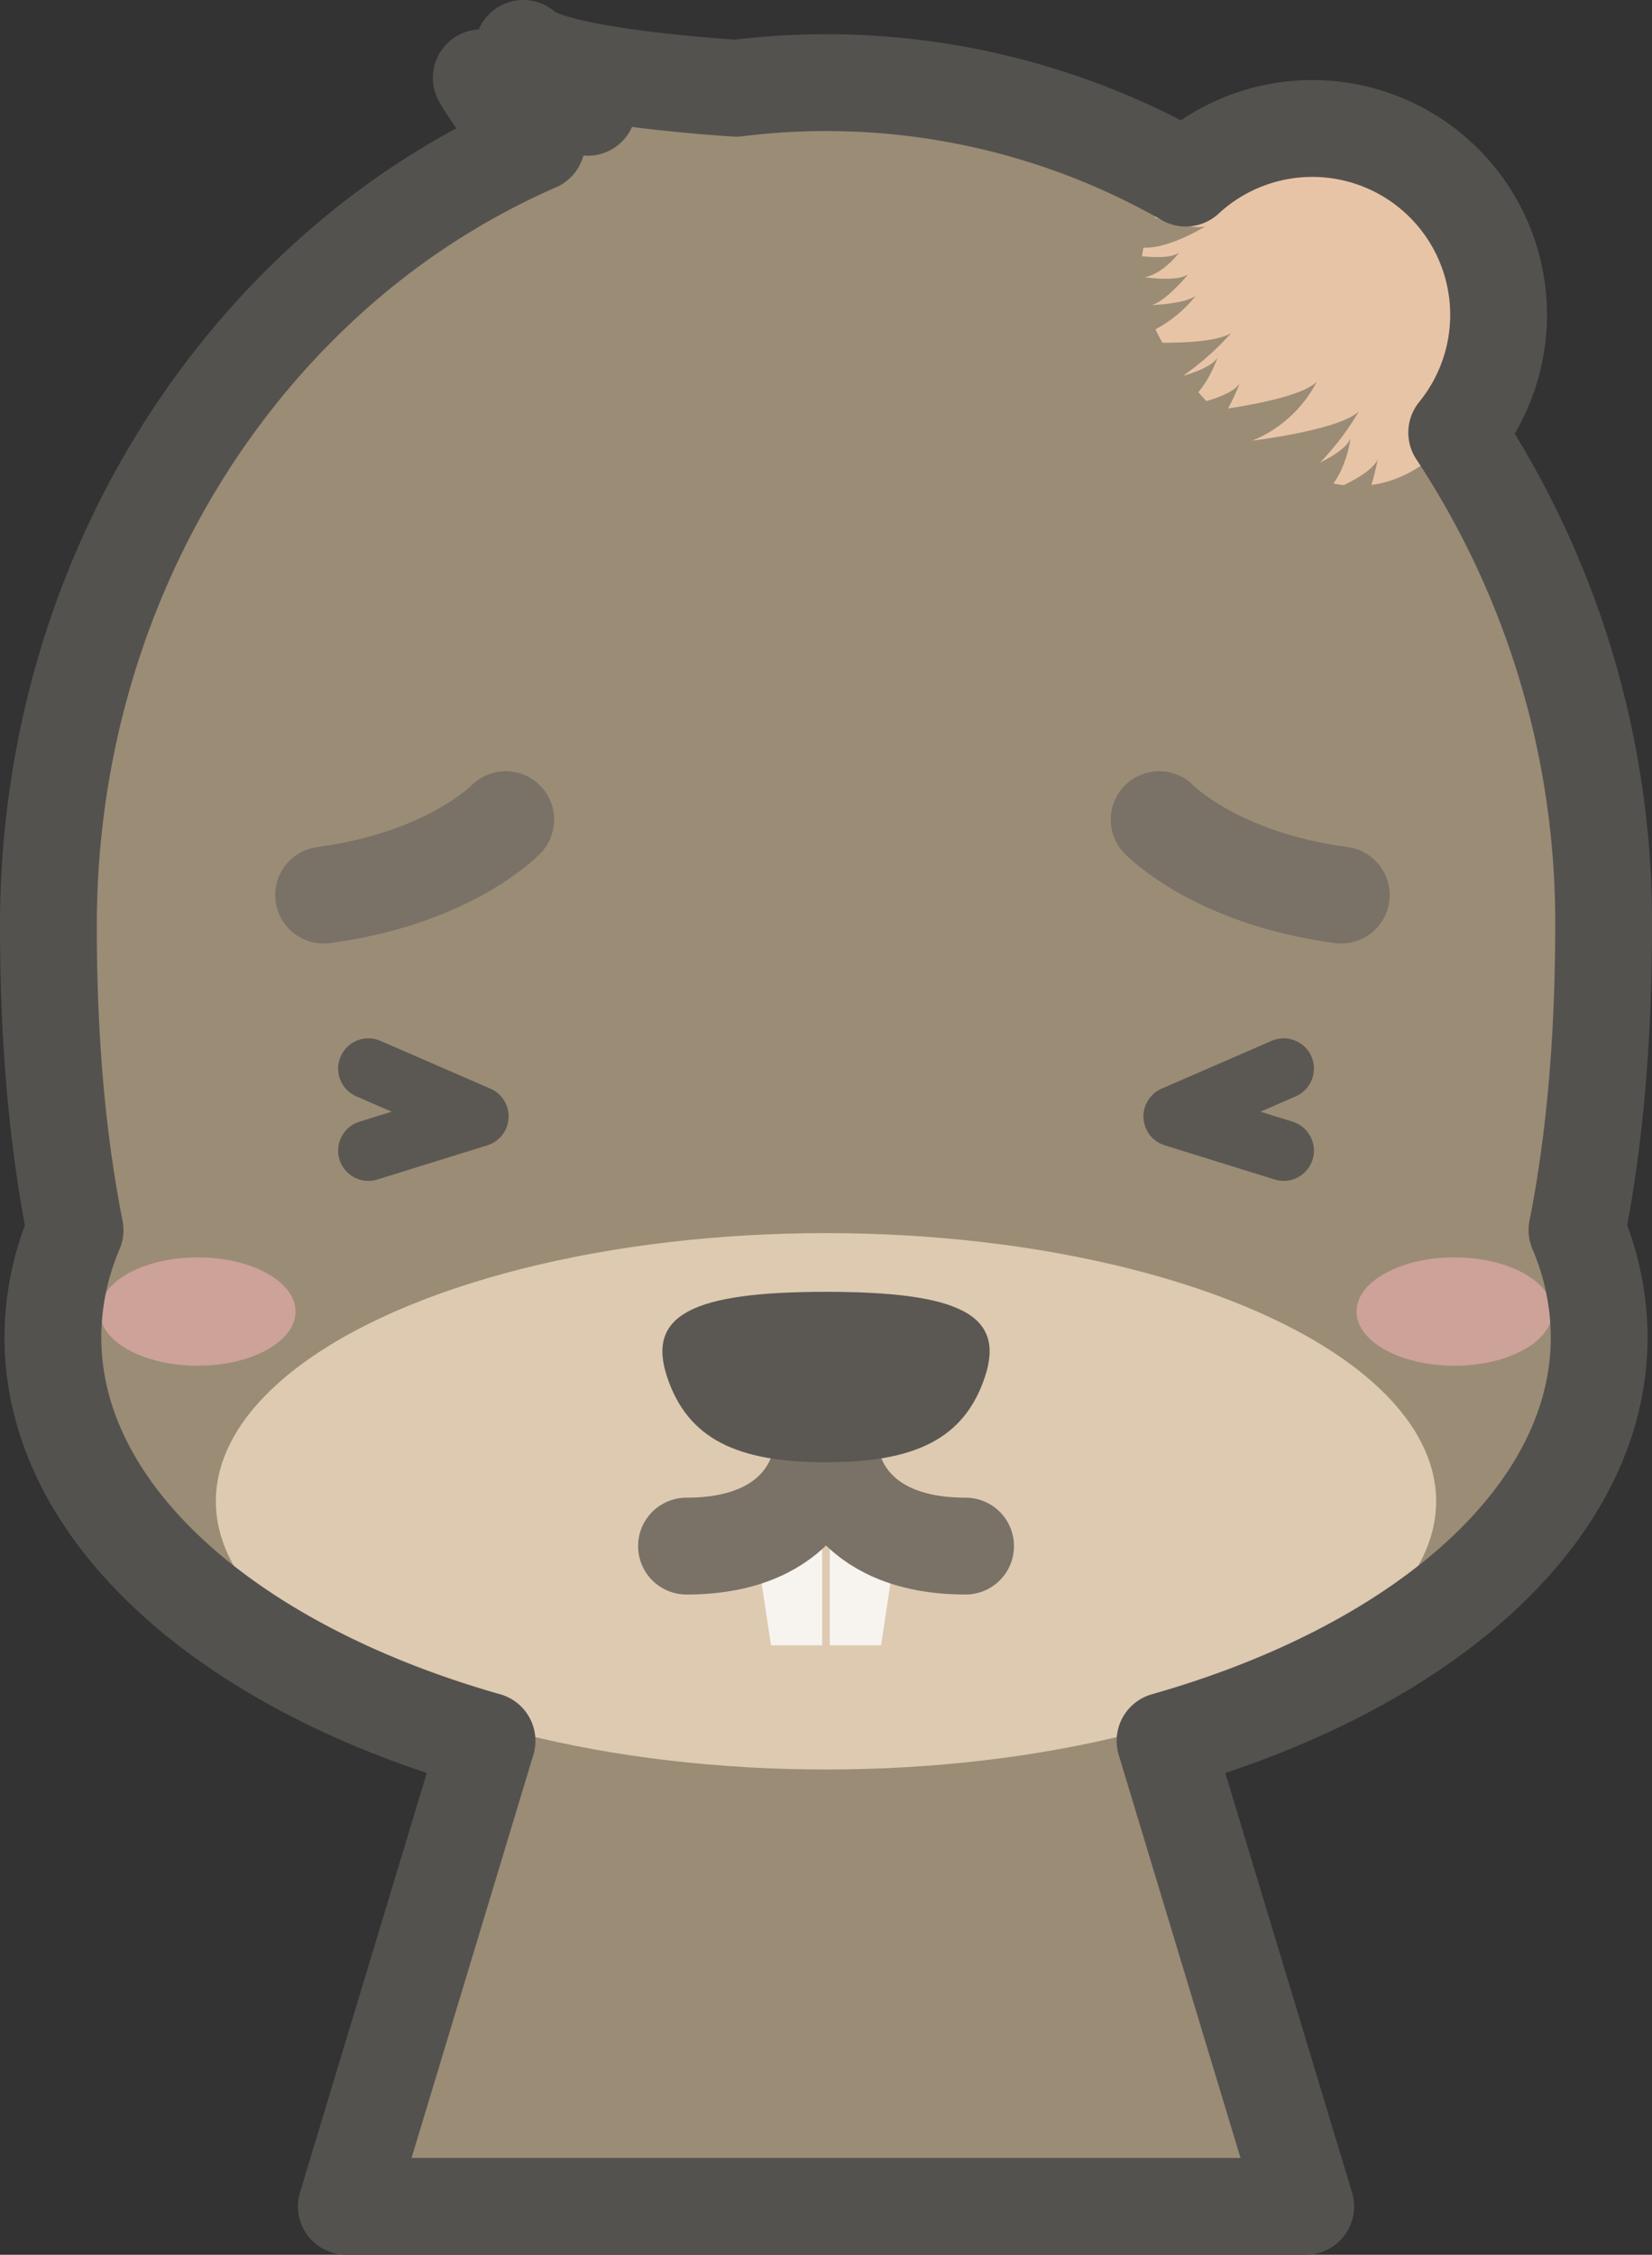 <svg xmlns="http://www.w3.org/2000/svg" viewBox="0 0 273.06 372.53"><rect x="0" y="0" width="273.06" height="372.53" fill="#333333" stroke="none"/><defs><style>.cls-1{fill:#9b8c76;}.cls-2{fill:#ddcab1;}.cls-3{fill:#f7f4f0;}.cls-4,.cls-7,.cls-9{fill:none;stroke-linecap:round;stroke-linejoin:round;}.cls-4{stroke:#7a7167;}.cls-4,.cls-9{stroke-width:16px;}.cls-5{fill:#5b5853;}.cls-6{fill:#efb1b1;opacity:0.6;}.cls-7{stroke:#5b5853;stroke-width:10px;}.cls-8{fill:#e8c4a6;}.cls-9{stroke:#54524f;}</style></defs><title>game_sad_mole_n</title><g id="Layer_2" data-name="Layer 2"><g id="Game_play" data-name="Game play"><g id="SAD_MOLE" data-name="SAD MOLE"><polygon class="cls-1" points="186.8 268.56 137.6 263.17 137.6 262.94 136.53 263.06 135.46 262.94 135.46 263.17 86.26 268.56 57.25 364.53 135.9 364.53 137.17 364.53 215.82 364.53 186.8 268.56"/><path id="head" class="cls-1" d="M219.88,46.92c-22.44-20.75-51.55-33.27-83.35-33.27S75.62,26.17,53.18,46.92C25.53,72.48,8,110.52,8,153c0,44.17,8.15,88.92,37.71,114.45,22,19,60.57,24.9,90.82,24.9s68.86-5.94,90.82-24.9c29.57-25.53,37.71-70.29,37.71-114.45C265.06,110.52,247.53,72.48,219.88,46.92Z"/><ellipse class="cls-1" cx="136.53" cy="220.95" rx="127.8" ry="74.17"/><ellipse id="snout" class="cls-2" cx="136.53" cy="248.04" rx="100.85" ry="44.31"/><g id="teeeth"><polygon class="cls-3" points="137.16 244.85 148.59 252.25 145.63 271.83 137.16 271.83 137.16 244.85"/><polygon class="cls-3" points="135.9 244.37 124.48 252.25 127.44 271.83 135.9 271.83 135.9 244.37"/></g><path class="cls-4" d="M137.6,241.71s2.07,13.73,22,13.73"/><path class="cls-4" d="M135.47,241.71s-2.07,13.73-22,13.73"/><path id="nose" class="cls-5" d="M136.53,213.43c-22.07,0-29.68,3.81-26.26,14.08s11.61,14.08,26.26,14.08,22.83-3.81,26.26-14.08S158.61,213.43,136.53,213.43Z"/><path class="cls-4" d="M188.13,157.89"/><path class="cls-4" d="M84.93,157.89"/><path id="hair" class="cls-1" d="M122.36,14.62S91.36,12.86,86.5,8a20.86,20.86,0,0,0,10.65,9.73S82.67,16,79.55,12.86c0,0,6.95,12.28,13.43,12.28"/><ellipse class="cls-6" cx="240.4" cy="216.69" rx="16.18" ry="8.95"/><ellipse class="cls-6" cx="32.67" cy="216.69" rx="16.18" ry="8.95"/><polyline class="cls-7" points="212.18 176.55 194 184.45 212.18 190.1"/><polyline class="cls-7" points="60.89 176.55 79.07 184.45 60.89 190.1"/><path class="cls-8" d="M238.82,73.64c-12,12-25.79,6.29-37.82-5.73s-17.76-25.79-5.73-37.82a30.8,30.8,0,1,1,43.55,43.55Z"/><g id="hair-2" data-name="hair"><path class="cls-1" d="M218.87,81.54c3.59-3,4.37-9.1,4.37-9.1-.6,1.4-2.59,2.77-5.06,4a44.39,44.39,0,0,0,6.44-8.5C221.49,71.06,207,72.8,207,72.8a20.86,20.86,0,0,0,10.65-9.73c-1.94,1.94-8,3.38-14.66,4.42,1.16-2.19,1.92-4.13,1.92-4.13-1.78,2.61-9.67,3.85-9.67,3.85,4.09-2.24,6-8.1,6-8.1-.86,1.26-3.08,2.22-5.73,3A44.39,44.39,0,0,0,203.52,55c-3.67,2.47-18.21,1.4-18.21,1.4a20.86,20.86,0,0,0,12.32-7.51c-1.31.89-4,1.34-7.26,1.52,2.47-.73,6.06-5.13,6.06-5.13-1.72,1.35-7.2.52-7.2.52,3.17-.62,5.68-4.09,5.68-4.09-2.68,2.1-14-.78-14-.78l8.38,9.52h.07c-11.07.4-28.18-1.94-28.18-1.94l25.55,15.19c-2.89.35-5,.47-5,.47l8.17,4.92c-4.68.43-8,.62-8,.62l28,10c-2.77.89-4.86,1.43-4.86,1.43l17.18,6.26c3.47-.57,5.5-11.49,5.5-11.49C226.38,78.81,218.87,81.54,218.87,81.54Z"/><path class="cls-1" d="M199.25,37.39c-2.94.86-12.33-2.89-12.33-2.89a14.47,14.47,0,0,0,9.72-2.38c-4.58,1.34-24-7.89-24-7.89L187,40.4C190.94,42.56,199.25,37.39,199.25,37.39Z"/></g><path class="cls-9" d="M265.06,153a146.73,146.73,0,0,0-24.28-81.53A30.79,30.79,0,0,0,196,29.42a119.91,119.91,0,0,0-74.31-14.84C117,14.28,90.93,12.43,86.5,8a20.86,20.86,0,0,0,10.65,9.73S82.67,16,79.55,12.86c0,0,4.23,7.46,9.16,10.75A127,127,0,0,0,53.18,46.92C25.53,72.48,8,110.52,8,153c0,17,1.22,34.16,4.41,50.24a45.28,45.28,0,0,0-3.67,17.7c0,29.3,29.27,54.63,71.76,66.68L57.25,364.53H215.82l-23.25-76.91c42.49-12.05,71.76-37.38,71.76-66.68a45.28,45.28,0,0,0-3.67-17.7C263.84,187.17,265.06,170,265.06,153Z"/><path class="cls-4" d="M191.6,135.42s9.3,9.7,30.1,12.46"/><path class="cls-4" d="M83.59,135.42s-9.3,9.7-30.1,12.46"/></g></g></g></svg>